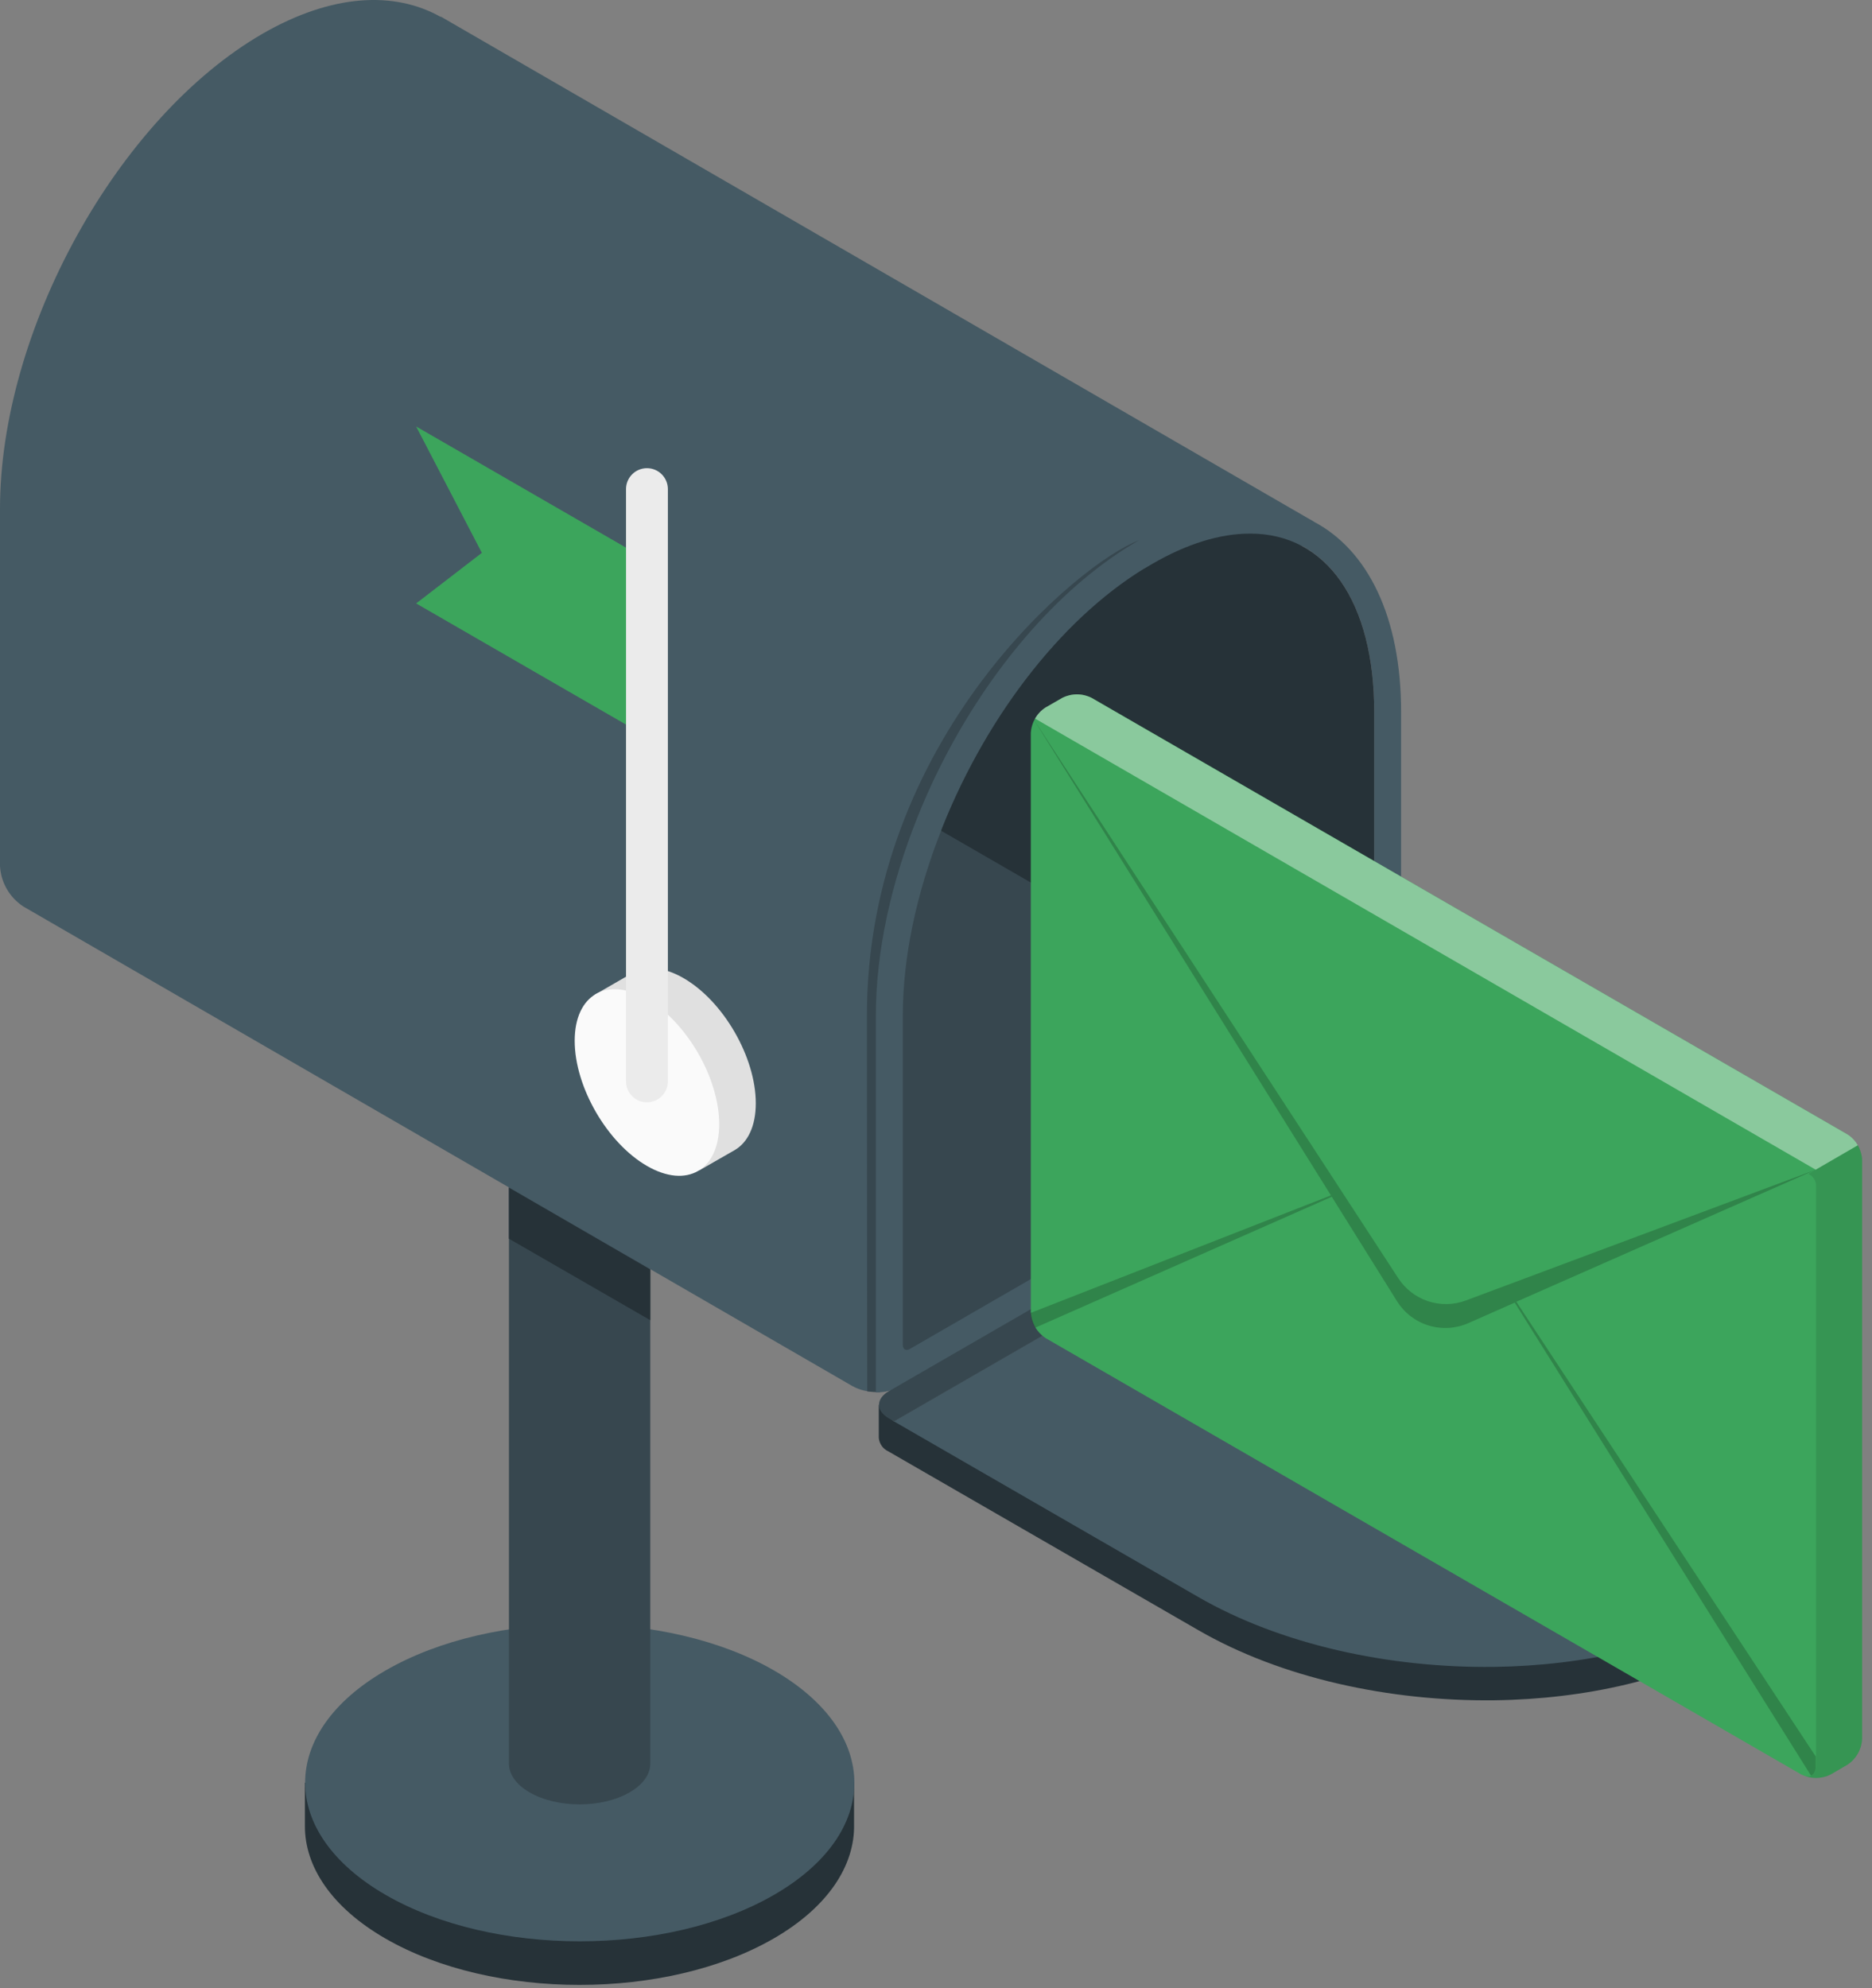 <svg width="178" height="189" viewBox="0 0 178 189" fill="none" xmlns="http://www.w3.org/2000/svg">
<rect x="0" y="0" width="178" height="189" fill="#808080" stroke="none"/>
<path d="M28.993 173.546V169.449H30.005C31.183 167.059 33.384 164.808 36.636 162.935C46.835 157.043 63.372 157.043 73.571 162.935C76.829 164.808 79.03 167.059 80.208 169.449H81.209V173.412C81.292 177.303 78.752 181.266 73.571 184.257C63.372 190.143 46.835 190.143 36.636 184.257C31.516 181.3 28.971 177.42 28.993 173.546Z" fill="#263238"/>
<path d="M73.599 158.783C63.399 152.897 46.863 152.897 36.663 158.783C26.464 164.669 26.464 174.219 36.663 180.111C46.863 186.003 63.399 185.997 73.599 180.111C83.799 174.224 83.771 164.675 73.599 158.783Z" fill="#455A64"/>
<path d="M61.832 95.928V167.632C61.832 168.621 61.176 169.616 59.864 170.372C57.241 171.89 52.983 171.89 50.359 170.372C49.047 169.616 48.392 168.621 48.392 167.632V95.928H61.832Z" fill="#37474F"/>
<path d="M48.386 112.881V117.739L61.832 125.488V120.663L48.386 112.881Z" fill="#263238"/>
<path d="M124.914 49.576L123.769 51.872L111.457 76.551L105.615 88.28L85.828 127.933L83.649 132.302C83.519 132.302 83.391 132.302 83.265 132.302C82.488 132.312 81.722 132.12 81.042 131.746L2.223 86.168C1.577 85.747 1.039 85.18 0.653 84.513C0.266 83.845 0.043 83.097 0 82.327V48.365C0 31.384 11.178 11.168 24.98 3.197C31.544 -0.577 37.469 -0.883 41.916 1.613V1.579L124.914 49.576Z" fill="#455A64"/>
<path d="M108.267 51.372C102.708 53.434 82.431 70.17 82.431 96.523C82.431 118.678 82.459 130.179 82.465 132.247C82.734 132.293 83.008 132.317 83.282 132.319C83.411 132.319 83.539 132.319 83.665 132.319L85.844 127.95L105.615 88.296L111.457 76.573L112.797 73.889L108.267 51.372Z" fill="#37474F"/>
<path d="M132.162 104.472C131.93 104.835 131.616 105.14 131.245 105.361L131.017 105.505L85.505 131.78C84.94 132.087 84.313 132.264 83.671 132.297C83.541 132.297 83.413 132.297 83.287 132.297V96.501C83.287 90.387 84.743 83.872 87.245 77.641L89.468 78.942L105.587 88.258L130.639 102.71L131.923 103.449C132.017 103.49 132.099 103.552 132.164 103.63C132.23 103.709 132.276 103.801 132.299 103.9C132.322 104 132.322 104.103 132.298 104.202C132.274 104.301 132.228 104.394 132.162 104.472Z" fill="#37474F"/>
<path d="M124.914 49.582C120.501 47.264 114.665 47.67 108.267 51.372C101.091 55.502 94.615 62.972 90.069 71.566C89.016 73.551 88.072 75.592 87.239 77.68C84.738 83.911 83.282 90.431 83.282 96.54V132.336C83.411 132.336 83.539 132.336 83.665 132.336C84.308 132.303 84.934 132.126 85.499 131.819L131.012 105.544L131.24 105.4C131.588 105.15 131.897 104.851 132.157 104.51C132.798 103.721 133.172 102.747 133.224 101.731V67.686C133.23 58.587 130.017 52.261 124.914 49.582ZM130.006 103.11L86.511 128.223C86.144 128.434 85.844 128.261 85.844 127.839V96.523C85.844 91.059 87.106 85 89.485 78.964C89.524 78.847 89.568 78.732 89.618 78.619C90.498 76.409 91.51 74.255 92.648 72.166C97.067 64.001 103.109 57.292 109.551 53.59C112.858 51.672 115.993 50.705 118.861 50.705C120.569 50.685 122.255 51.088 123.769 51.878C128.121 54.196 130.667 59.826 130.667 67.686V101.998C130.649 102.221 130.58 102.438 130.466 102.631C130.351 102.823 130.194 102.987 130.006 103.11Z" fill="#455A64"/>
<path d="M175.401 141.89V138.761H175.107V139.206C174.917 138.336 174.644 137.487 174.29 136.671C172.622 132.836 169.181 129.156 163.89 126.11L134.458 109.118C133.769 108.768 133.007 108.585 132.235 108.585C131.462 108.585 130.7 108.768 130.011 109.118L84.988 135.098C84.428 134.654 83.945 134.121 83.56 133.519V136.677C83.585 136.953 83.683 137.217 83.844 137.443C84.005 137.669 84.224 137.847 84.477 137.961L113.936 154.947C121.813 159.499 132.112 161.734 142.09 161.617C150.722 161.506 159.115 159.616 165.513 155.92C172.127 152.118 175.39 147.071 175.39 141.918L175.401 141.89Z" fill="#263238"/>
<path d="M174.29 136.671C172.622 132.836 169.182 129.156 163.89 126.11L134.458 109.118C133.769 108.768 133.008 108.585 132.235 108.585C131.462 108.585 130.7 108.768 130.011 109.118L84.988 135.098L113.892 151.773C121.768 156.326 132.068 158.56 142.045 158.443C150.678 158.327 159.071 156.442 165.469 152.746C171.405 149.328 174.651 144.914 175.246 140.317C175.106 139.062 174.784 137.834 174.29 136.671Z" fill="#455A64"/>
<path d="M175.318 140.312C175.162 139.056 174.823 137.829 174.312 136.671C172.645 132.836 169.204 129.156 163.912 126.11L134.48 109.118C133.792 108.768 133.03 108.586 132.257 108.586C131.484 108.586 130.723 108.768 130.034 109.118L85.01 135.098L84.499 134.809C83.276 134.098 83.276 132.953 84.499 132.247L130.011 105.967C130.7 105.617 131.462 105.434 132.235 105.434C133.008 105.434 133.769 105.617 134.458 105.967L163.89 122.959C169.182 126.016 172.645 129.695 174.29 133.52C174.83 134.757 175.181 136.069 175.329 137.411C175.441 138.375 175.437 139.349 175.318 140.312Z" fill="#37474F"/>
<path d="M130.667 67.686V102.748L89.485 78.963C89.523 78.847 89.568 78.731 89.618 78.619C94.032 67.585 101.48 58.231 109.551 53.606C112.858 51.688 115.993 50.721 118.861 50.721C126.143 50.705 130.667 57.208 130.667 67.686Z" fill="#263238"/>
<path d="M56.518 94.572L60.142 92.482H60.17C61.41 91.781 63.116 91.887 65 92.977C68.791 95.167 71.865 100.492 71.865 104.872C71.865 107.056 71.098 108.596 69.864 109.318L66.495 111.247L65.884 110.23C65.193 110.076 64.529 109.817 63.916 109.463C60.126 107.273 57.046 101.948 57.046 97.568C57.048 96.978 57.12 96.39 57.263 95.817L56.518 94.572Z" fill="#E0E0E0"/>
<path d="M61.515 94.966C65.306 97.156 68.385 102.481 68.385 106.861C68.385 111.241 65.306 113.015 61.515 110.824C57.724 108.634 54.645 103.31 54.645 98.93C54.645 94.549 57.718 92.776 61.515 94.966Z" fill="#FAFAFA"/>
<path d="M61.515 104.777C60.987 104.777 60.481 104.567 60.108 104.194C59.735 103.821 59.525 103.315 59.525 102.787V46.491C59.525 45.964 59.735 45.458 60.108 45.084C60.481 44.711 60.987 44.502 61.515 44.502C62.043 44.502 62.549 44.711 62.922 45.084C63.295 45.458 63.505 45.964 63.505 46.491V102.793C63.503 103.319 63.293 103.824 62.92 104.196C62.547 104.568 62.042 104.777 61.515 104.777Z" fill="#EBEBEB"/>
<path d="M59.525 52.056L39.57 40.539L45.818 52.55L39.57 57.358L59.525 68.875V52.056Z" fill="#3CA55C"/>
<path d="M177.059 110.246C177.033 109.759 176.892 109.285 176.648 108.863C176.404 108.441 176.063 108.083 175.654 107.818L103.809 66.335C103.375 66.115 102.894 66 102.407 66C101.92 66 101.44 66.115 101.005 66.335L99.42 67.25C99.01 67.516 98.669 67.876 98.424 68.299C98.18 68.723 98.04 69.198 98.015 69.686V124.754C98.043 125.241 98.184 125.715 98.428 126.138C98.672 126.561 99.012 126.921 99.42 127.19L171.265 168.665C171.7 168.885 172.182 169 172.67 169C173.158 169 173.64 168.885 174.075 168.665L175.654 167.749C176.061 167.482 176.401 167.124 176.645 166.702C176.889 166.28 177.031 165.807 177.059 165.321V110.246Z" fill="#3CA55C"/>
<path opacity="0.4" d="M176.648 108.863L172.648 111.183L98.418 68.303C98.655 67.873 98.997 67.511 99.412 67.251L100.998 66.342C101.431 66.119 101.912 66.002 102.4 66.002C102.887 66.002 103.368 66.119 103.801 66.342L175.646 107.818C176.064 108.075 176.408 108.435 176.648 108.863Z" fill="white"/>
<path opacity="0.1" d="M177.059 110.247V165.314C177.034 165.802 176.893 166.277 176.649 166.701C176.405 167.124 176.063 167.484 175.653 167.75L174.089 168.665C173.965 168.734 173.835 168.792 173.7 168.838C173.513 168.901 173.32 168.944 173.124 168.968C172.754 169.017 172.379 169.005 172.014 168.932L171.74 168.86L171.574 168.795C171.68 168.84 171.794 168.863 171.909 168.863C172.024 168.863 172.138 168.84 172.244 168.795C172.394 168.695 172.514 168.557 172.59 168.394C172.666 168.231 172.696 168.051 172.677 167.872V112.783C172.692 112.534 172.631 112.287 172.502 112.073C172.374 111.86 172.183 111.69 171.956 111.587L172.677 111.162L176.662 108.863C176.909 109.283 177.046 109.759 177.059 110.247Z" fill="black"/>
<path opacity="0.2" d="M172.648 111.183L139.382 123.615C138.231 124.045 136.967 124.07 135.8 123.687C134.633 123.303 133.631 122.533 132.96 121.503L127.62 113.316L98.151 68.165L126.553 113.626L98 124.797C98.025 125.295 98.176 125.778 98.44 126.202L126.633 113.756L132.838 123.687C133.528 124.791 134.592 125.609 135.837 125.991C137.081 126.374 138.421 126.295 139.612 125.77L144.03 123.817L172.216 168.802C172.366 168.702 172.485 168.564 172.561 168.401C172.638 168.238 172.668 168.058 172.648 167.879V166.957L144.181 123.737L172.648 111.183Z" fill="black"/>
</svg>
